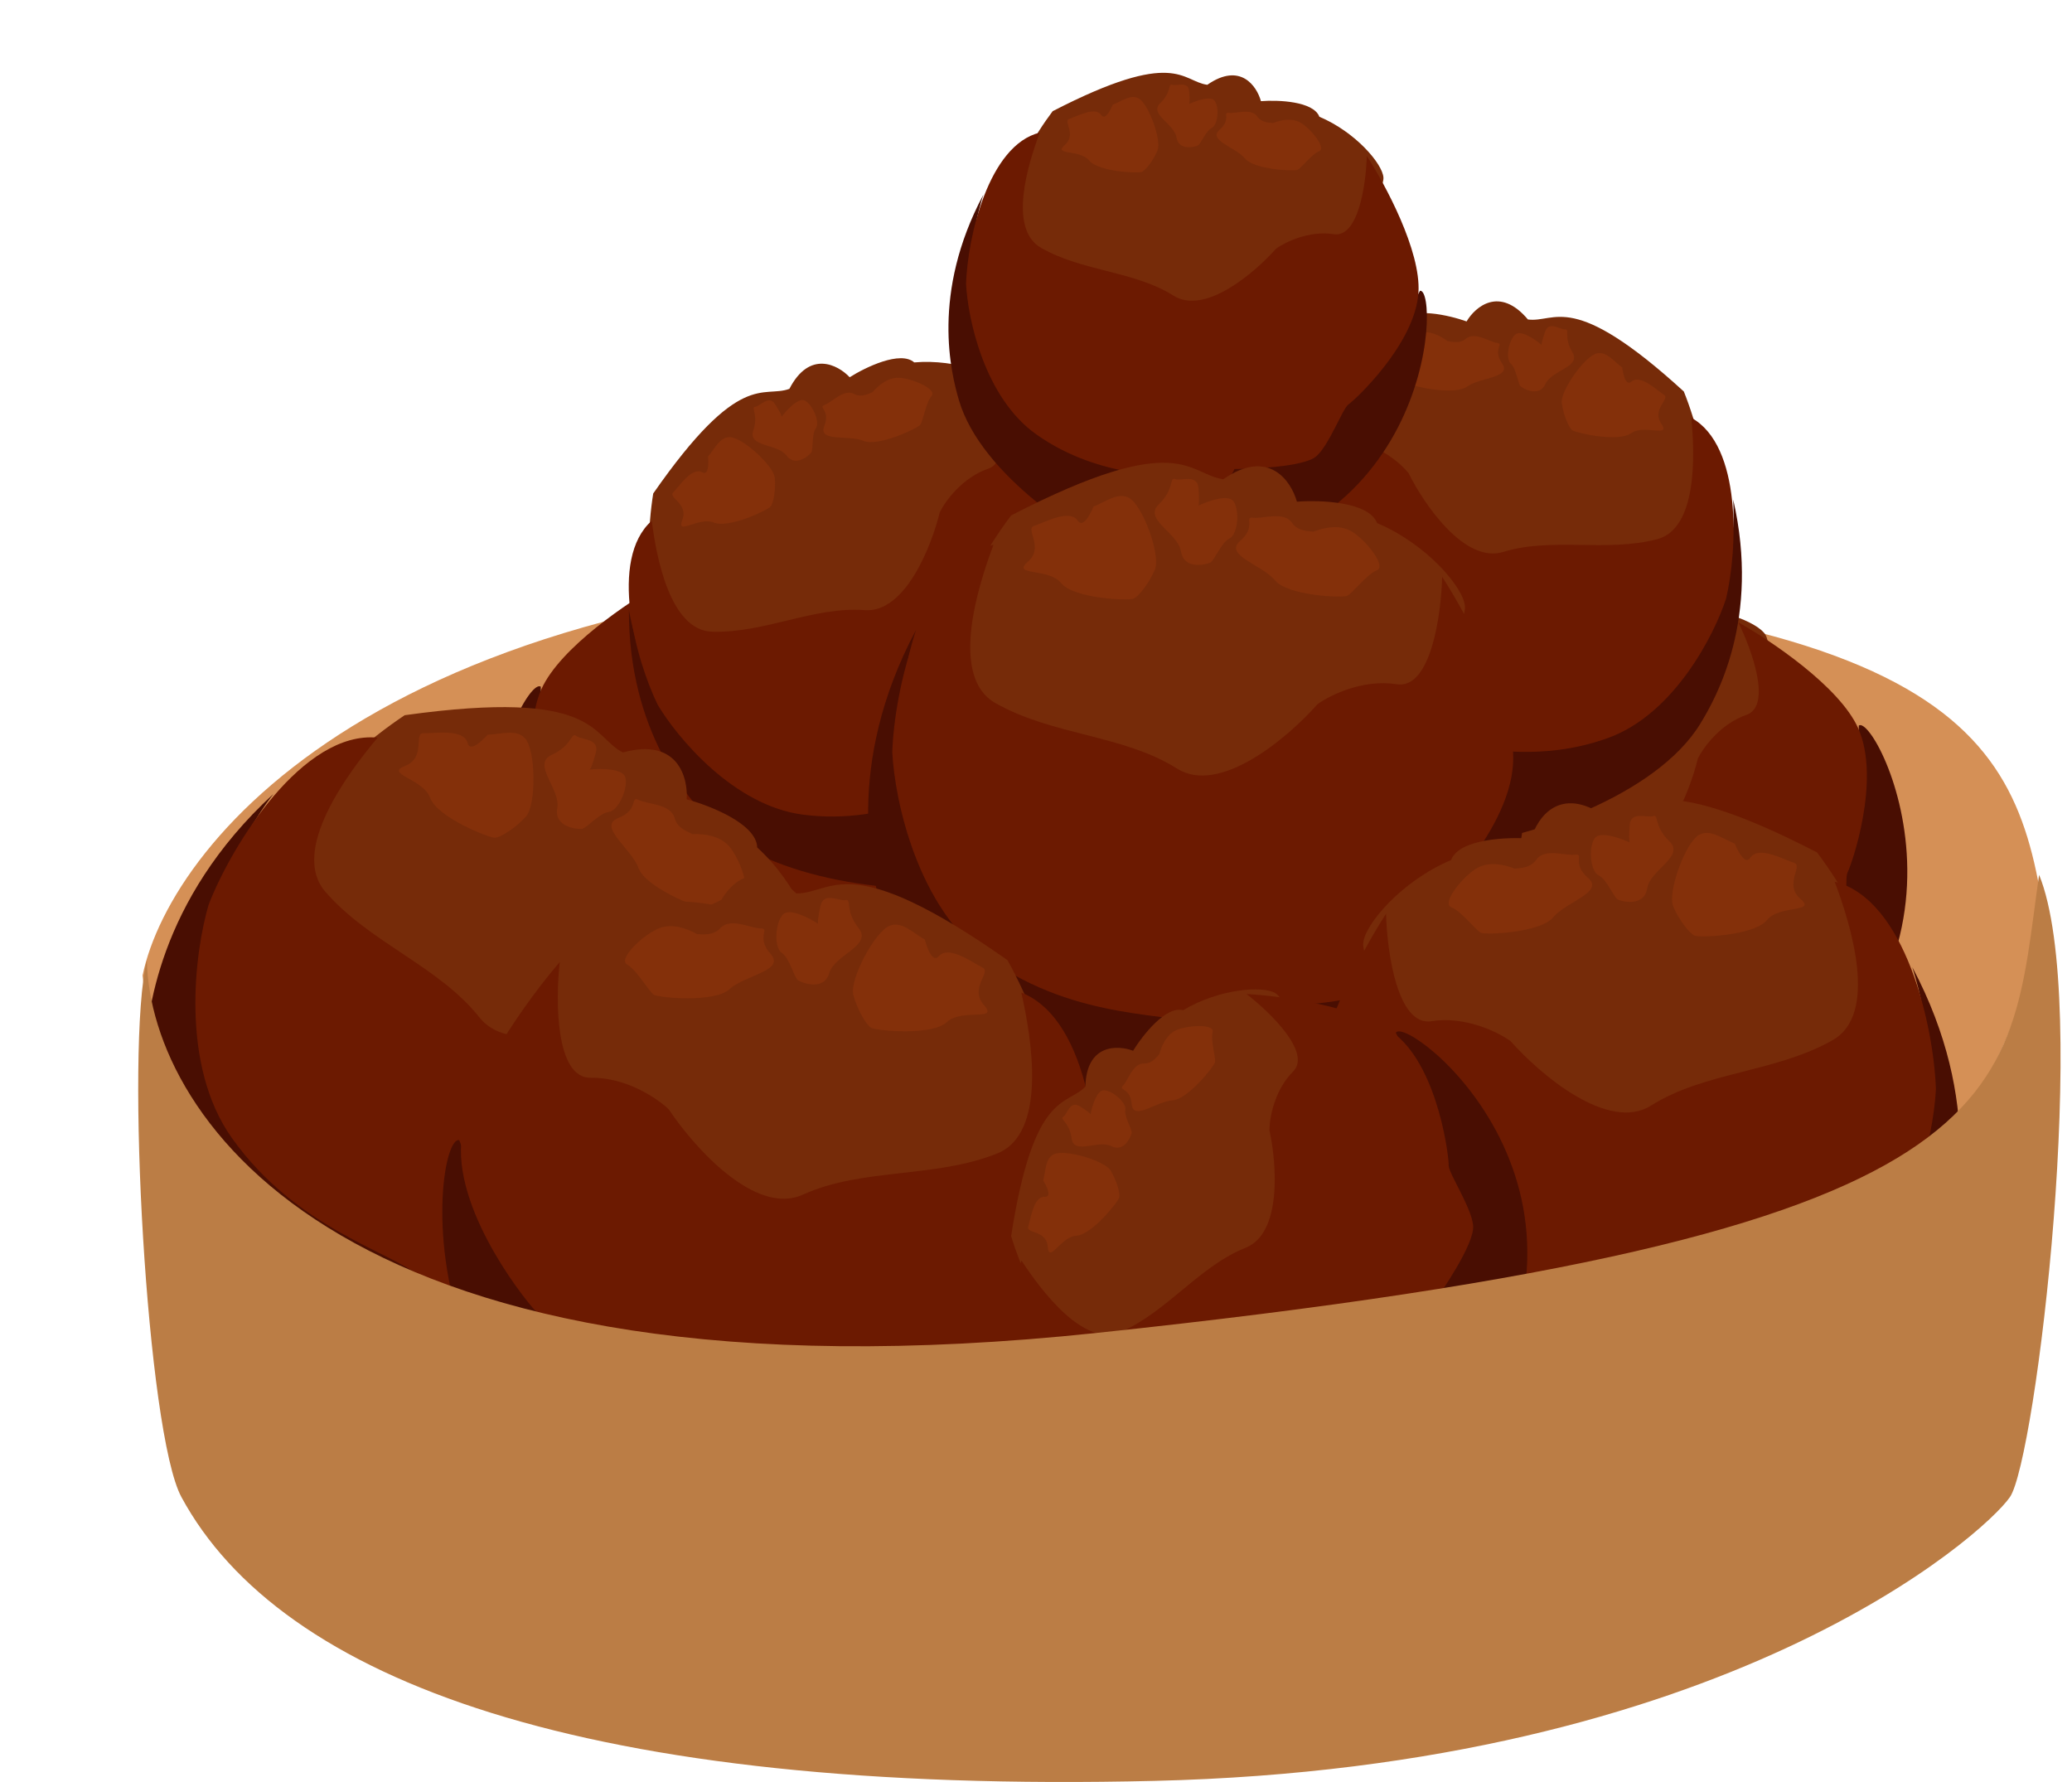<svg width="50" height="43" viewBox="0 0 50 43" fill="none" xmlns="http://www.w3.org/2000/svg">
<path d="M25.878 13.764C9.616 13.576 4.144 20.201 3.44 23.537C3.727 26.61 8.146 32.571 23.533 31.82C42.765 30.882 48.238 30.03 49.255 21.66C48.473 17.048 46.205 13.998 25.878 13.764Z" fill="#D59056"/>
<path d="M35.958 22.07C33.841 22.421 33.809 19.403 34.058 17.85C36.152 14.842 36.707 15.56 37.344 15.325C37.832 14.381 38.517 14.745 38.798 15.045C39.179 14.804 40.023 14.395 40.356 14.687C41.388 14.597 42.41 15.006 42.601 15.314C42.792 15.621 42.714 17.253 42.648 17.759C42.583 18.266 41.406 18.591 41.262 18.826C41.118 19.061 40.91 21.084 39.719 21.243C38.528 21.402 38.603 21.631 35.958 22.07Z" fill="#762B09"/>
<path d="M40.512 25.216C35.797 26.806 33.825 22.719 33.47 20.657C33.463 23.612 34.922 25.226 35.443 25.761C36.864 27.22 40.117 27.553 41.75 27.324C48.563 23.779 45.303 17.204 44.855 17.507C44.844 22.255 42.499 24.41 40.512 25.216Z" fill="#490E02"/>
<path d="M35.475 21.185C34.465 21.152 34.132 19.382 34.022 18.507C32.974 19.439 33.636 21.861 34.167 22.95C34.639 23.744 36.001 25.384 37.673 25.6C39.763 25.869 41.286 24.836 41.986 24.775C42.687 24.714 42.739 24.159 42.722 23.96C43.059 23.781 44.308 23.072 44.474 22.657C44.64 22.242 44.499 21.203 44.586 21.045C44.673 20.887 45.401 18.822 44.839 17.569C44.389 16.567 42.723 15.45 41.946 15.016C42.272 15.672 42.767 17.038 42.14 17.252C41.514 17.467 41.1 18.043 40.971 18.305C40.774 19.123 40.134 20.74 39.16 20.665C37.942 20.57 36.739 21.225 35.475 21.185Z" fill="#6C1A01"/>
<path d="M37.718 15.609C37.562 15.527 37.28 15.832 37.159 15.996C37.156 15.975 37.121 15.886 37.001 15.697C36.85 15.462 36.642 15.742 36.522 15.756C36.403 15.771 36.605 15.937 36.472 16.334C36.338 16.731 37.056 16.643 37.274 16.934C37.492 17.225 37.82 16.931 37.872 16.861C37.924 16.791 37.878 16.415 37.982 16.276C38.086 16.136 37.913 15.712 37.718 15.609Z" fill="#84300A"/>
<path d="M39.971 15.057C39.729 15.056 39.509 15.219 39.345 15.411C39.339 15.395 39.108 15.556 38.907 15.449C38.657 15.316 38.376 15.645 38.198 15.711C38.021 15.776 38.342 15.827 38.185 16.222C38.029 16.618 38.773 16.429 39.13 16.579C39.487 16.729 40.428 16.279 40.498 16.197C40.568 16.115 40.636 15.658 40.776 15.493C40.917 15.329 40.273 15.058 39.971 15.057Z" fill="#84300A"/>
<path d="M35.904 16.49C35.663 16.489 35.545 16.765 35.381 16.957C35.375 16.941 35.44 17.445 35.24 17.339C34.989 17.206 34.688 17.673 34.543 17.821C34.411 17.956 34.915 18.093 34.759 18.488C34.603 18.884 35.162 18.401 35.52 18.551C35.877 18.701 36.817 18.251 36.888 18.169C36.958 18.086 37.017 17.764 36.992 17.474C36.967 17.183 36.207 16.491 35.904 16.49Z" fill="#84300A"/>
<path d="M21.946 21.132C24.062 21.483 24.094 18.465 23.845 16.912C21.751 13.904 21.196 14.622 20.559 14.386C20.072 13.442 19.387 13.806 19.105 14.106C18.724 13.865 17.88 13.457 17.548 13.748C16.515 13.659 15.494 14.068 15.303 14.376C15.112 14.683 15.189 16.314 15.255 16.821C15.32 17.328 16.497 17.653 16.641 17.888C16.785 18.123 16.993 20.145 18.184 20.304C19.375 20.463 19.3 20.693 21.946 21.132Z" fill="#762B09"/>
<path d="M17.391 24.277C22.106 25.868 24.078 21.78 24.433 19.719C24.44 22.673 22.982 24.288 22.46 24.823C21.039 26.282 17.786 26.615 16.153 26.385C9.34 22.84 12.6 16.266 13.049 16.569C13.059 21.317 15.404 23.472 17.391 24.277Z" fill="#490E02"/>
<path d="M22.428 20.246C23.439 20.214 23.771 18.444 23.881 17.569C24.929 18.501 24.267 20.923 23.736 22.012C23.264 22.805 21.902 24.446 20.23 24.661C18.14 24.93 16.617 23.897 15.917 23.837C15.216 23.776 15.164 23.221 15.181 23.022C14.844 22.842 13.595 22.133 13.429 21.718C13.264 21.303 13.404 20.264 13.317 20.107C13.23 19.949 12.502 17.883 13.064 16.631C13.514 15.628 15.18 14.511 15.957 14.078C15.631 14.734 15.136 16.099 15.763 16.314C16.389 16.529 16.803 17.105 16.932 17.366C17.13 18.185 17.769 19.802 18.743 19.726C19.961 19.632 21.164 20.287 22.428 20.246Z" fill="#6C1A01"/>
<path d="M20.185 14.671C20.341 14.588 20.623 14.894 20.745 15.057C20.747 15.036 20.782 14.948 20.903 14.759C21.053 14.524 21.262 14.803 21.381 14.818C21.501 14.833 21.298 14.998 21.432 15.396C21.565 15.793 20.847 15.705 20.63 15.996C20.412 16.287 20.084 15.992 20.031 15.922C19.979 15.852 20.025 15.477 19.921 15.337C19.817 15.197 19.99 14.774 20.185 14.671Z" fill="#84300A"/>
<path d="M17.932 14.119C18.174 14.118 18.394 14.281 18.558 14.473C18.564 14.457 18.796 14.617 18.996 14.511C19.246 14.378 19.528 14.707 19.705 14.772C19.882 14.838 19.562 14.889 19.718 15.284C19.874 15.68 19.131 15.491 18.773 15.641C18.416 15.791 17.476 15.341 17.405 15.259C17.335 15.176 17.268 14.719 17.127 14.555C16.986 14.39 17.63 14.12 17.932 14.119Z" fill="#84300A"/>
<path d="M21.999 15.552C22.241 15.551 22.358 15.827 22.522 16.019C22.528 16.003 22.463 16.507 22.664 16.401C22.914 16.267 23.215 16.735 23.36 16.883C23.493 17.018 22.988 17.154 23.144 17.55C23.3 17.946 22.741 17.462 22.384 17.613C22.026 17.762 21.086 17.312 21.016 17.23C20.945 17.148 20.886 16.826 20.911 16.535C20.936 16.244 21.696 15.553 21.999 15.552Z" fill="#84300A"/>
<path d="M17.663 16.128C15.546 16.479 15.515 13.461 15.763 11.908C17.857 8.9 18.413 9.618 19.049 9.383C19.537 8.439 20.222 8.803 20.504 9.103C20.884 8.862 21.729 8.453 22.061 8.745C23.094 8.655 24.115 9.065 24.306 9.372C24.497 9.68 24.419 11.311 24.354 11.818C24.288 12.324 23.111 12.649 22.968 12.884C22.824 13.12 22.616 15.142 21.425 15.301C20.234 15.46 20.308 15.689 17.663 16.128Z" fill="#762B09"/>
<path d="M22.218 19.274C17.503 20.864 15.53 16.777 15.176 14.715C15.168 17.67 16.627 19.284 17.148 19.819C18.57 21.278 21.823 21.611 23.455 21.382C30.269 17.837 27.008 11.262 26.56 11.565C26.55 16.313 24.205 18.468 22.218 19.274Z" fill="#490E02"/>
<path d="M17.181 15.243C16.17 15.21 15.837 13.44 15.728 12.565C14.68 13.497 15.341 15.92 15.872 17.008C16.345 17.802 17.706 19.442 19.378 19.658C21.468 19.927 22.991 18.894 23.692 18.833C24.392 18.772 24.445 18.217 24.428 18.018C24.765 17.839 26.014 17.13 26.18 16.715C26.345 16.3 26.205 15.261 26.292 15.103C26.379 14.945 27.107 12.88 26.544 11.627C26.095 10.625 24.429 9.508 23.652 9.074C23.977 9.73 24.472 11.096 23.846 11.31C23.219 11.525 22.805 12.101 22.677 12.363C22.479 13.181 21.84 14.799 20.866 14.723C19.648 14.628 18.445 15.283 17.181 15.243Z" fill="#6C1A01"/>
<path d="M19.424 9.667C19.268 9.585 18.985 9.891 18.864 10.054C18.861 10.033 18.826 9.944 18.706 9.756C18.556 9.52 18.347 9.8 18.227 9.814C18.108 9.829 18.31 9.995 18.177 10.392C18.044 10.79 18.761 10.701 18.979 10.992C19.197 11.283 19.525 10.989 19.577 10.919C19.629 10.849 19.583 10.473 19.688 10.334C19.792 10.194 19.618 9.771 19.424 9.667Z" fill="#84300A"/>
<path d="M21.676 9.115C21.434 9.114 21.215 9.277 21.05 9.469C21.044 9.453 20.813 9.614 20.613 9.507C20.362 9.374 20.081 9.703 19.904 9.769C19.726 9.834 20.047 9.885 19.891 10.28C19.735 10.676 20.478 10.488 20.835 10.637C21.192 10.787 22.133 10.337 22.203 10.255C22.274 10.173 22.341 9.716 22.482 9.551C22.622 9.387 21.979 9.117 21.676 9.115Z" fill="#84300A"/>
<path d="M17.61 10.548C17.368 10.547 17.251 10.823 17.087 11.015C17.081 10.999 17.145 11.504 16.945 11.397C16.695 11.264 16.394 11.731 16.248 11.879C16.116 12.014 16.621 12.151 16.465 12.546C16.308 12.942 16.867 12.459 17.225 12.609C17.582 12.759 18.523 12.309 18.593 12.226C18.663 12.144 18.723 11.822 18.697 11.532C18.672 11.241 17.912 10.549 17.61 10.548Z" fill="#84300A"/>
<path d="M39.711 13.982C41.853 13.858 41.218 10.907 40.633 9.447C37.927 6.975 37.544 7.798 36.871 7.709C36.187 6.896 35.599 7.402 35.391 7.756C34.966 7.605 34.052 7.393 33.793 7.751C32.766 7.891 31.86 8.516 31.741 8.858C31.623 9.2 32.058 10.774 32.234 11.254C32.41 11.733 33.629 11.79 33.821 11.988C34.014 12.186 34.662 14.113 35.859 14.005C37.056 13.897 37.034 14.138 39.711 13.982Z" fill="#762B09"/>
<path d="M35.962 18.055C40.912 18.566 41.934 14.145 41.825 12.056C42.484 14.936 41.418 16.832 41.027 17.469C39.963 19.205 36.863 20.248 35.22 20.384C27.793 18.429 29.523 11.297 30.027 11.494C31.084 16.123 33.846 17.708 35.962 18.055Z" fill="#490E02"/>
<path d="M39.986 13.012C40.965 12.758 40.899 10.958 40.813 10.08C42.041 10.758 41.93 13.267 41.652 14.446C41.366 15.324 40.4 17.224 38.816 17.803C36.837 18.527 35.124 17.855 34.427 17.95C33.731 18.045 33.557 17.515 33.53 17.318C33.161 17.217 31.787 16.801 31.534 16.433C31.281 16.065 31.189 15.02 31.069 14.886C30.949 14.751 29.783 12.897 30.055 11.551C30.273 10.474 31.652 9.017 32.314 8.423C32.141 9.135 31.959 10.576 32.618 10.647C33.276 10.718 33.807 11.189 33.99 11.416C34.364 12.17 35.344 13.607 36.277 13.318C37.444 12.957 38.763 13.33 39.986 13.012Z" fill="#6C1A01"/>
<path d="M36.569 8.069C36.703 7.954 37.045 8.19 37.2 8.322C37.198 8.301 37.212 8.207 37.288 7.997C37.383 7.734 37.648 7.96 37.768 7.948C37.888 7.936 37.727 8.143 37.944 8.501C38.162 8.859 37.443 8.931 37.294 9.263C37.146 9.595 36.761 9.38 36.695 9.323C36.629 9.267 36.591 8.89 36.458 8.777C36.326 8.663 36.401 8.212 36.569 8.069Z" fill="#84300A"/>
<path d="M34.249 8.027C34.485 7.973 34.736 8.084 34.938 8.235C34.94 8.217 35.202 8.323 35.373 8.175C35.588 7.99 35.935 8.249 36.123 8.274C36.31 8.298 36.008 8.419 36.248 8.77C36.488 9.121 35.721 9.101 35.406 9.327C35.09 9.552 34.074 9.32 33.987 9.255C33.9 9.191 33.734 8.76 33.56 8.63C33.387 8.501 33.955 8.095 34.249 8.027Z" fill="#84300A"/>
<path d="M38.532 8.528C38.768 8.474 38.943 8.717 39.145 8.868C39.148 8.851 39.196 9.357 39.368 9.209C39.583 9.024 39.979 9.414 40.154 9.526C40.312 9.628 39.85 9.873 40.09 10.224C40.33 10.576 39.677 10.228 39.362 10.453C39.047 10.678 38.03 10.447 37.943 10.382C37.856 10.317 37.728 10.016 37.688 9.727C37.649 9.438 38.237 8.596 38.532 8.528Z" fill="#84300A"/>
<path d="M25.134 6.902C23.275 6.282 24.538 3.831 25.402 2.683C28.377 1.148 28.519 1.965 29.134 2.046C29.931 1.492 30.329 2.079 30.428 2.441C30.838 2.409 31.695 2.44 31.838 2.817C32.711 3.186 33.361 3.952 33.384 4.282C33.407 4.612 32.648 5.896 32.378 6.278C32.109 6.659 31.02 6.419 30.803 6.547C30.587 6.676 29.555 8.22 28.526 7.84C27.496 7.46 27.458 7.677 25.134 6.902Z" fill="#762B09"/>
<path d="M27.469 11.387C22.982 10.659 23.135 6.516 23.729 4.699C22.461 7.082 22.95 9.009 23.142 9.663C23.667 11.448 26.152 13.107 27.569 13.618C34.585 13.665 34.759 6.963 34.267 7.016C32.232 10.846 29.418 11.585 27.469 11.387Z" fill="#490E02"/>
<path d="M25.123 5.981C24.32 5.523 24.807 3.952 25.092 3.199C23.848 3.504 23.348 5.742 23.312 6.848C23.355 7.691 23.754 9.597 25.012 10.485C26.585 11.595 28.257 11.411 28.848 11.661C29.44 11.911 29.719 11.485 29.79 11.317C30.139 11.316 31.451 11.277 31.762 11.012C32.072 10.748 32.403 9.849 32.54 9.759C32.678 9.668 34.148 8.311 34.229 7.059C34.293 6.058 33.425 4.444 32.982 3.763C32.965 4.431 32.782 5.745 32.184 5.651C31.587 5.557 31.006 5.846 30.791 6.002C30.282 6.578 29.075 7.612 28.32 7.135C27.377 6.538 26.126 6.554 25.123 5.981Z" fill="#6C1A01"/>
<path d="M29.314 2.436C29.224 2.303 28.865 2.429 28.698 2.509C28.704 2.491 28.714 2.404 28.697 2.201C28.676 1.946 28.389 2.083 28.286 2.044C28.183 2.005 28.276 2.225 27.998 2.489C27.721 2.753 28.338 2.988 28.39 3.316C28.442 3.644 28.832 3.547 28.904 3.512C28.976 3.478 29.099 3.155 29.243 3.087C29.387 3.018 29.428 2.603 29.314 2.436Z" fill="#84300A"/>
<path d="M31.37 2.952C31.175 2.848 30.927 2.886 30.713 2.971C30.715 2.955 30.46 2.986 30.343 2.815C30.198 2.6 29.83 2.746 29.659 2.723C29.488 2.7 29.725 2.878 29.43 3.131C29.135 3.384 29.816 3.549 30.04 3.822C30.265 4.096 31.217 4.134 31.309 4.098C31.401 4.061 31.65 3.721 31.834 3.648C32.018 3.575 31.613 3.082 31.37 2.952Z" fill="#84300A"/>
<path d="M27.474 2.373C27.279 2.269 27.066 2.442 26.852 2.527C26.854 2.511 26.691 2.946 26.574 2.775C26.429 2.56 25.986 2.81 25.806 2.867C25.641 2.919 25.991 3.245 25.695 3.498C25.4 3.751 26.058 3.599 26.283 3.873C26.507 4.147 27.459 4.185 27.551 4.148C27.643 4.112 27.828 3.877 27.932 3.632C28.036 3.386 27.717 2.503 27.474 2.373Z" fill="#84300A"/>
<path d="M30.947 19.881C30.726 19.738 30.269 20.155 30.067 20.381C30.066 20.35 30.026 20.214 29.872 19.919C29.679 19.55 29.334 19.938 29.155 19.945C28.976 19.951 29.255 20.222 29.006 20.794C28.757 21.366 29.832 21.328 30.118 21.787C30.403 22.246 30.927 21.852 31.013 21.755C31.1 21.658 31.079 21.096 31.252 20.902C31.424 20.708 31.222 20.058 30.947 19.881Z" fill="#84300A"/>
<path d="M34.357 19.352C33.998 19.32 33.652 19.533 33.384 19.796C33.377 19.771 33.013 19.98 32.73 19.796C32.376 19.567 31.916 20.018 31.645 20.093C31.374 20.167 31.843 20.283 31.561 20.849C31.278 21.416 32.404 21.232 32.914 21.5C33.425 21.768 34.877 21.222 34.992 21.109C35.106 20.996 35.265 20.327 35.495 20.102C35.724 19.876 34.805 19.393 34.357 19.352Z" fill="#84300A"/>
<path d="M28.145 20.953C27.787 20.92 27.578 21.315 27.31 21.578C27.303 21.553 27.334 22.309 27.051 22.125C26.697 21.896 26.191 22.55 25.956 22.751C25.743 22.934 26.473 23.201 26.191 23.767C25.908 24.334 26.799 23.689 27.31 23.958C27.82 24.226 29.272 23.68 29.387 23.567C29.502 23.454 29.631 22.984 29.631 22.55C29.631 22.116 28.593 20.993 28.145 20.953Z" fill="#84300A"/>
<path d="M24.032 18.227C21.481 17.376 23.214 14.013 24.399 12.438C28.482 10.331 28.677 11.452 29.52 11.564C30.613 10.804 31.16 11.609 31.296 12.106C31.859 12.062 33.034 12.104 33.231 12.622C34.428 13.128 35.32 14.179 35.352 14.632C35.383 15.085 34.342 16.847 33.972 17.37C33.602 17.893 32.108 17.564 31.811 17.74C31.514 17.916 30.099 20.036 28.685 19.514C27.272 18.992 27.221 19.291 24.032 18.227Z" fill="#762B09"/>
<path d="M27.236 24.382C21.079 23.382 21.288 17.697 22.103 15.204C20.364 18.474 21.035 21.118 21.299 22.016C22.019 24.466 25.429 26.741 27.373 27.443C37 27.506 37.239 18.31 36.565 18.383C33.772 23.639 29.91 24.653 27.236 24.382Z" fill="#490E02"/>
<path d="M24.017 16.963C22.915 16.335 23.584 14.179 23.975 13.145C22.267 13.564 21.581 16.636 21.532 18.153C21.59 19.309 22.139 21.925 23.865 23.144C26.023 24.666 28.317 24.414 29.128 24.757C29.94 25.1 30.324 24.515 30.421 24.285C30.9 24.284 32.7 24.23 33.126 23.867C33.553 23.504 34.006 22.27 34.195 22.147C34.384 22.023 36.401 20.16 36.511 18.442C36.6 17.068 35.408 14.854 34.801 13.919C34.778 14.837 34.526 16.64 33.706 16.511C32.886 16.381 32.09 16.778 31.794 16.992C31.096 17.783 29.44 19.201 28.404 18.546C27.11 17.728 25.393 17.749 24.017 16.963Z" fill="#6C1A01"/>
<path d="M29.768 12.099C29.644 11.916 29.152 12.09 28.922 12.199C28.931 12.175 28.944 12.056 28.921 11.776C28.892 11.427 28.498 11.615 28.357 11.561C28.215 11.507 28.343 11.81 27.962 12.172C27.581 12.534 28.428 12.857 28.499 13.307C28.57 13.757 29.107 13.623 29.205 13.576C29.304 13.529 29.473 13.086 29.67 12.992C29.868 12.898 29.923 12.328 29.768 12.099Z" fill="#84300A"/>
<path d="M32.588 12.807C32.321 12.664 31.981 12.716 31.687 12.833C31.69 12.811 31.339 12.854 31.18 12.618C30.98 12.324 30.476 12.524 30.241 12.493C30.006 12.461 30.332 12.705 29.927 13.052C29.522 13.399 30.456 13.626 30.764 14.001C31.072 14.377 32.378 14.429 32.504 14.379C32.631 14.329 32.973 13.862 33.225 13.762C33.477 13.662 32.923 12.986 32.588 12.807Z" fill="#84300A"/>
<path d="M27.242 12.012C26.975 11.87 26.683 12.107 26.389 12.224C26.392 12.202 26.168 12.799 26.008 12.564C25.809 12.27 25.201 12.611 24.954 12.69C24.728 12.762 25.207 13.209 24.802 13.556C24.398 13.903 25.3 13.695 25.608 14.071C25.916 14.446 27.222 14.498 27.349 14.448C27.475 14.399 27.729 14.076 27.871 13.739C28.014 13.403 27.577 12.191 27.242 12.012Z" fill="#84300A"/>
<path d="M44.216 26.358C46.767 25.507 45.034 22.144 43.848 20.569C39.766 18.462 39.571 19.583 38.727 19.695C37.634 18.935 37.088 19.74 36.952 20.237C36.389 20.193 35.213 20.235 35.016 20.753C33.819 21.259 32.927 22.311 32.896 22.763C32.864 23.216 33.906 24.978 34.276 25.501C34.645 26.024 36.139 25.695 36.437 25.871C36.734 26.048 38.149 28.167 39.562 27.645C40.975 27.124 41.027 27.422 44.216 26.358Z" fill="#762B09"/>
<path d="M41.012 32.513C47.168 31.513 46.959 25.828 46.145 23.335C47.884 26.605 47.213 29.249 46.949 30.147C46.229 32.597 42.819 34.872 40.875 35.574C31.247 35.637 31.009 26.441 31.683 26.514C34.476 31.77 38.337 32.784 41.012 32.513Z" fill="#490E02"/>
<path d="M44.231 25.095C45.333 24.466 44.664 22.31 44.273 21.276C45.981 21.695 46.667 24.767 46.716 26.284C46.657 27.44 46.109 30.056 44.383 31.275C42.224 32.797 39.931 32.545 39.119 32.888C38.308 33.231 37.924 32.646 37.827 32.416C37.348 32.415 35.548 32.361 35.122 31.998C34.695 31.635 34.242 30.401 34.053 30.278C33.864 30.154 31.847 28.291 31.736 26.573C31.648 25.199 32.84 22.985 33.447 22.05C33.47 22.968 33.722 24.771 34.542 24.642C35.362 24.512 36.158 24.909 36.453 25.123C37.152 25.914 38.808 27.332 39.843 26.677C41.138 25.859 42.855 25.88 44.231 25.095Z" fill="#6C1A01"/>
<path d="M38.48 20.23C38.604 20.047 39.096 20.221 39.326 20.33C39.317 20.306 39.304 20.187 39.327 19.907C39.355 19.558 39.75 19.746 39.891 19.692C40.032 19.638 39.905 19.941 40.286 20.303C40.666 20.665 39.819 20.988 39.748 21.438C39.677 21.888 39.141 21.754 39.043 21.707C38.944 21.66 38.775 21.217 38.578 21.123C38.38 21.029 38.324 20.459 38.48 20.23Z" fill="#84300A"/>
<path d="M35.66 20.938C35.927 20.795 36.266 20.847 36.561 20.964C36.558 20.942 36.908 20.985 37.068 20.75C37.268 20.455 37.772 20.655 38.007 20.624C38.242 20.592 37.916 20.836 38.321 21.183C38.726 21.53 37.792 21.757 37.484 22.132C37.175 22.508 35.87 22.56 35.743 22.51C35.617 22.46 35.275 21.993 35.023 21.893C34.77 21.793 35.325 21.117 35.66 20.938Z" fill="#84300A"/>
<path d="M41.005 20.143C41.273 20 41.565 20.238 41.859 20.355C41.856 20.333 42.08 20.93 42.239 20.695C42.439 20.4 43.046 20.742 43.294 20.821C43.52 20.893 43.041 21.34 43.445 21.687C43.85 22.034 42.947 21.826 42.639 22.201C42.331 22.577 41.025 22.629 40.899 22.579C40.773 22.529 40.519 22.207 40.376 21.87C40.234 21.534 40.671 20.322 41.005 20.143Z" fill="#84300A"/>
<path d="M7.436 22.75C5.251 21.055 8.079 18.382 9.766 17.258C14.445 16.607 14.252 17.761 15.032 18.157C16.352 17.793 16.607 18.759 16.57 19.288C17.131 19.438 18.257 19.879 18.272 20.449C19.26 21.348 19.767 22.672 19.643 23.122C19.52 23.572 17.908 24.926 17.371 25.308C16.834 25.689 15.497 24.86 15.149 24.93C14.8 25 12.705 26.573 11.511 25.585C10.319 24.597 10.167 24.869 7.436 22.75Z" fill="#762B09"/>
<path d="M8.446 29.813C2.814 26.744 4.955 21.3 6.595 19.16C3.793 21.739 3.543 24.532 3.493 25.494C3.356 28.116 5.888 31.485 7.535 32.829C16.853 36.173 20.22 27.334 19.541 27.174C15.039 31.321 10.947 30.988 8.446 29.813Z" fill="#490E02"/>
<path d="M7.851 21.518C6.997 20.534 8.381 18.669 9.113 17.8C7.314 17.624 5.601 20.37 5.036 21.826C4.698 22.967 4.338 25.692 5.597 27.462C7.172 29.676 9.483 30.212 10.154 30.822C10.824 31.431 11.396 30.995 11.569 30.805C12.034 30.967 13.798 31.528 14.335 31.322C14.873 31.115 15.733 30.073 15.959 30.017C16.184 29.962 18.776 28.842 19.469 27.214C20.024 25.911 19.622 23.356 19.352 22.242C19.017 23.125 18.158 24.788 17.406 24.383C16.655 23.978 15.747 24.091 15.387 24.198C14.44 24.727 12.35 25.538 11.569 24.55C10.592 23.315 8.919 22.75 7.851 21.518Z" fill="#6C1A01"/>
<path d="M15.09 18.76C15.032 18.541 14.496 18.541 14.235 18.569C14.252 18.548 14.306 18.437 14.379 18.159C14.47 17.81 14.023 17.858 13.904 17.757C13.786 17.657 13.806 17.994 13.313 18.215C12.821 18.437 13.532 19.039 13.448 19.5C13.363 19.96 13.929 20.013 14.041 20.001C14.152 19.989 14.467 19.617 14.691 19.593C14.914 19.57 15.163 19.035 15.09 18.76Z" fill="#84300A"/>
<path d="M17.584 20.409C17.373 20.179 17.027 20.114 16.701 20.127C16.712 20.106 16.357 20.029 16.282 19.746C16.189 19.392 15.632 19.414 15.415 19.303C15.197 19.193 15.43 19.541 14.919 19.739C14.408 19.938 15.237 20.476 15.408 20.945C15.579 21.415 16.828 21.911 16.967 21.905C17.107 21.9 17.598 21.564 17.877 21.553C18.156 21.542 17.848 20.696 17.584 20.409Z" fill="#84300A"/>
<path d="M12.669 17.815C12.459 17.585 12.095 17.716 11.769 17.729C11.779 17.709 11.359 18.212 11.284 17.929C11.191 17.576 10.485 17.7 10.218 17.692C9.975 17.685 10.287 18.282 9.776 18.481C9.265 18.679 10.212 18.785 10.382 19.255C10.553 19.724 11.802 20.22 11.942 20.215C12.081 20.209 12.438 19.983 12.691 19.705C12.944 19.427 12.933 18.102 12.669 17.815Z" fill="#84300A"/>
<path d="M23.872 29.118C26.59 28.611 25.298 24.941 24.312 23.169C20.45 20.449 20.094 21.563 19.219 21.559C18.212 20.631 17.543 21.373 17.334 21.861C16.766 21.737 15.563 21.614 15.29 22.114C13.999 22.461 12.942 23.407 12.847 23.863C12.751 24.32 13.564 26.262 13.867 26.846C14.17 27.431 15.738 27.306 16.016 27.528C16.294 27.749 17.437 30.107 18.95 29.774C20.463 29.442 20.474 29.753 23.872 29.118Z" fill="#762B09"/>
<path d="M19.741 34.937C26.154 34.785 26.741 28.964 26.261 26.311C27.573 29.886 26.517 32.484 26.122 33.362C25.044 35.756 21.25 37.594 19.171 38.036C9.355 36.745 10.407 27.344 11.083 27.513C13.189 33.26 16.979 34.837 19.741 34.937Z" fill="#490E02"/>
<path d="M24.065 27.833C25.275 27.348 24.898 25.058 24.645 23.95C26.326 24.616 26.592 27.842 26.428 29.395C26.206 30.564 25.28 33.152 23.35 34.15C20.937 35.397 18.636 34.817 17.761 35.052C16.886 35.288 16.578 34.638 16.511 34.39C16.023 34.321 14.198 34.013 13.814 33.583C13.431 33.154 13.143 31.833 12.968 31.68C12.793 31.528 11 29.347 11.129 27.581C11.232 26.169 12.758 24.082 13.508 23.214C13.402 24.152 13.405 26.025 14.259 26.008C15.112 25.992 15.867 26.508 16.138 26.768C16.739 27.672 18.226 29.349 19.373 28.828C20.806 28.176 22.552 28.439 24.065 27.833Z" fill="#6C1A01"/>
<path d="M18.891 22.069C19.043 21.9 19.52 22.146 19.739 22.29C19.733 22.263 19.736 22.14 19.799 21.859C19.877 21.507 20.253 21.754 20.404 21.719C20.556 21.684 20.384 21.974 20.72 22.397C21.057 22.82 20.149 23.029 20.013 23.477C19.877 23.926 19.35 23.714 19.256 23.652C19.162 23.59 19.053 23.115 18.865 22.992C18.677 22.869 18.7 22.279 18.891 22.069Z" fill="#84300A"/>
<path d="M15.919 22.393C16.211 22.285 16.549 22.386 16.833 22.546C16.833 22.523 17.184 22.616 17.38 22.399C17.625 22.128 18.11 22.402 18.354 22.403C18.598 22.404 18.231 22.607 18.595 23.017C18.959 23.428 17.975 23.527 17.608 23.866C17.242 24.205 15.904 24.075 15.783 24.006C15.661 23.937 15.378 23.413 15.135 23.276C14.892 23.139 15.553 22.528 15.919 22.393Z" fill="#84300A"/>
<path d="M21.476 22.336C21.769 22.228 22.032 22.511 22.316 22.671C22.316 22.649 22.46 23.288 22.656 23.071C22.9 22.8 23.471 23.233 23.712 23.348C23.932 23.453 23.381 23.841 23.744 24.252C24.108 24.662 23.218 24.323 22.851 24.663C22.484 25.002 21.147 24.871 21.025 24.802C20.904 24.734 20.69 24.37 20.592 24.007C20.495 23.644 21.11 22.471 21.476 22.336Z" fill="#84300A"/>
<path d="M27.861 32.703C26.162 33.913 24.846 31.291 24.4 29.828C24.945 26.308 25.736 26.698 26.192 26.22C26.215 25.188 26.969 25.213 27.343 25.355C27.572 24.982 28.135 24.264 28.55 24.377C29.414 23.858 30.48 23.779 30.778 23.966C31.076 24.153 31.705 25.611 31.864 26.082C32.023 26.552 31.134 27.338 31.109 27.605C31.084 27.872 31.765 29.727 30.793 30.374C29.821 31.022 29.984 31.19 27.861 32.703Z" fill="#762B09"/>
<path d="M33.182 33.506C29.743 36.908 26.276 34.18 25.085 32.531C26.34 35.115 28.304 35.902 28.987 36.147C30.852 36.814 33.835 35.716 35.163 34.819C39.6 28.814 33.946 24.464 33.683 24.92C35.701 29.071 34.574 31.954 33.182 33.506Z" fill="#490E02"/>
<path d="M27.062 32.136C26.165 32.539 25.119 31.135 24.65 30.418C24.132 31.679 25.744 33.513 26.673 34.236C27.424 34.728 29.314 35.579 30.866 35.054C32.806 34.397 33.695 32.844 34.281 32.492C34.867 32.14 34.676 31.632 34.576 31.466C34.794 31.165 35.582 30.013 35.549 29.58C35.517 29.147 34.95 28.299 34.959 28.124C34.968 27.949 34.722 25.834 33.696 24.98C32.875 24.297 30.943 24.033 30.08 23.986C30.644 24.42 31.659 25.401 31.204 25.856C30.748 26.311 30.633 26.991 30.633 27.274C30.809 28.073 30.941 29.759 30.058 30.109C28.954 30.546 28.183 31.632 27.062 32.136Z" fill="#6C1A01"/>
<path d="M26.64 26.309C26.469 26.303 26.353 26.691 26.316 26.885C26.305 26.868 26.237 26.806 26.051 26.692C25.819 26.551 25.756 26.884 25.658 26.948C25.56 27.012 25.808 27.07 25.861 27.474C25.914 27.878 26.503 27.495 26.818 27.656C27.132 27.817 27.293 27.42 27.309 27.336C27.324 27.253 27.124 26.945 27.155 26.778C27.186 26.612 26.854 26.316 26.64 26.309Z" fill="#84300A"/>
<path d="M28.372 24.865C28.16 24.967 28.038 25.204 27.977 25.441C27.964 25.43 27.831 25.669 27.611 25.662C27.335 25.652 27.23 26.06 27.103 26.192C26.976 26.325 27.278 26.233 27.31 26.645C27.343 27.057 27.911 26.575 28.287 26.553C28.663 26.532 29.293 25.737 29.319 25.635C29.345 25.533 29.209 25.106 29.262 24.902C29.314 24.698 28.637 24.737 28.372 24.865Z" fill="#84300A"/>
<path d="M25.432 27.852C25.221 27.955 25.236 28.246 25.175 28.484C25.162 28.472 25.434 28.885 25.214 28.878C24.939 28.868 24.875 29.405 24.812 29.596C24.753 29.771 25.253 29.674 25.285 30.087C25.318 30.499 25.6 29.838 25.976 29.817C26.352 29.795 26.981 29 27.008 28.898C27.034 28.797 26.948 28.49 26.802 28.247C26.656 28.004 25.697 27.724 25.432 27.852Z" fill="#84300A"/>
<path d="M26.453 32.165C8.314 34.079 3.623 26.967 3.544 23.172C3.023 25.289 3.544 34.585 4.378 36.125C6.776 40.554 14.1 43.303 27.861 42.973C41.622 42.643 47.877 37.033 48.502 36.125C49.128 35.218 50.457 24.162 49.206 21.109C48.424 26.555 49.128 29.772 26.453 32.165Z" fill="#BB7D45"/>
</svg>
